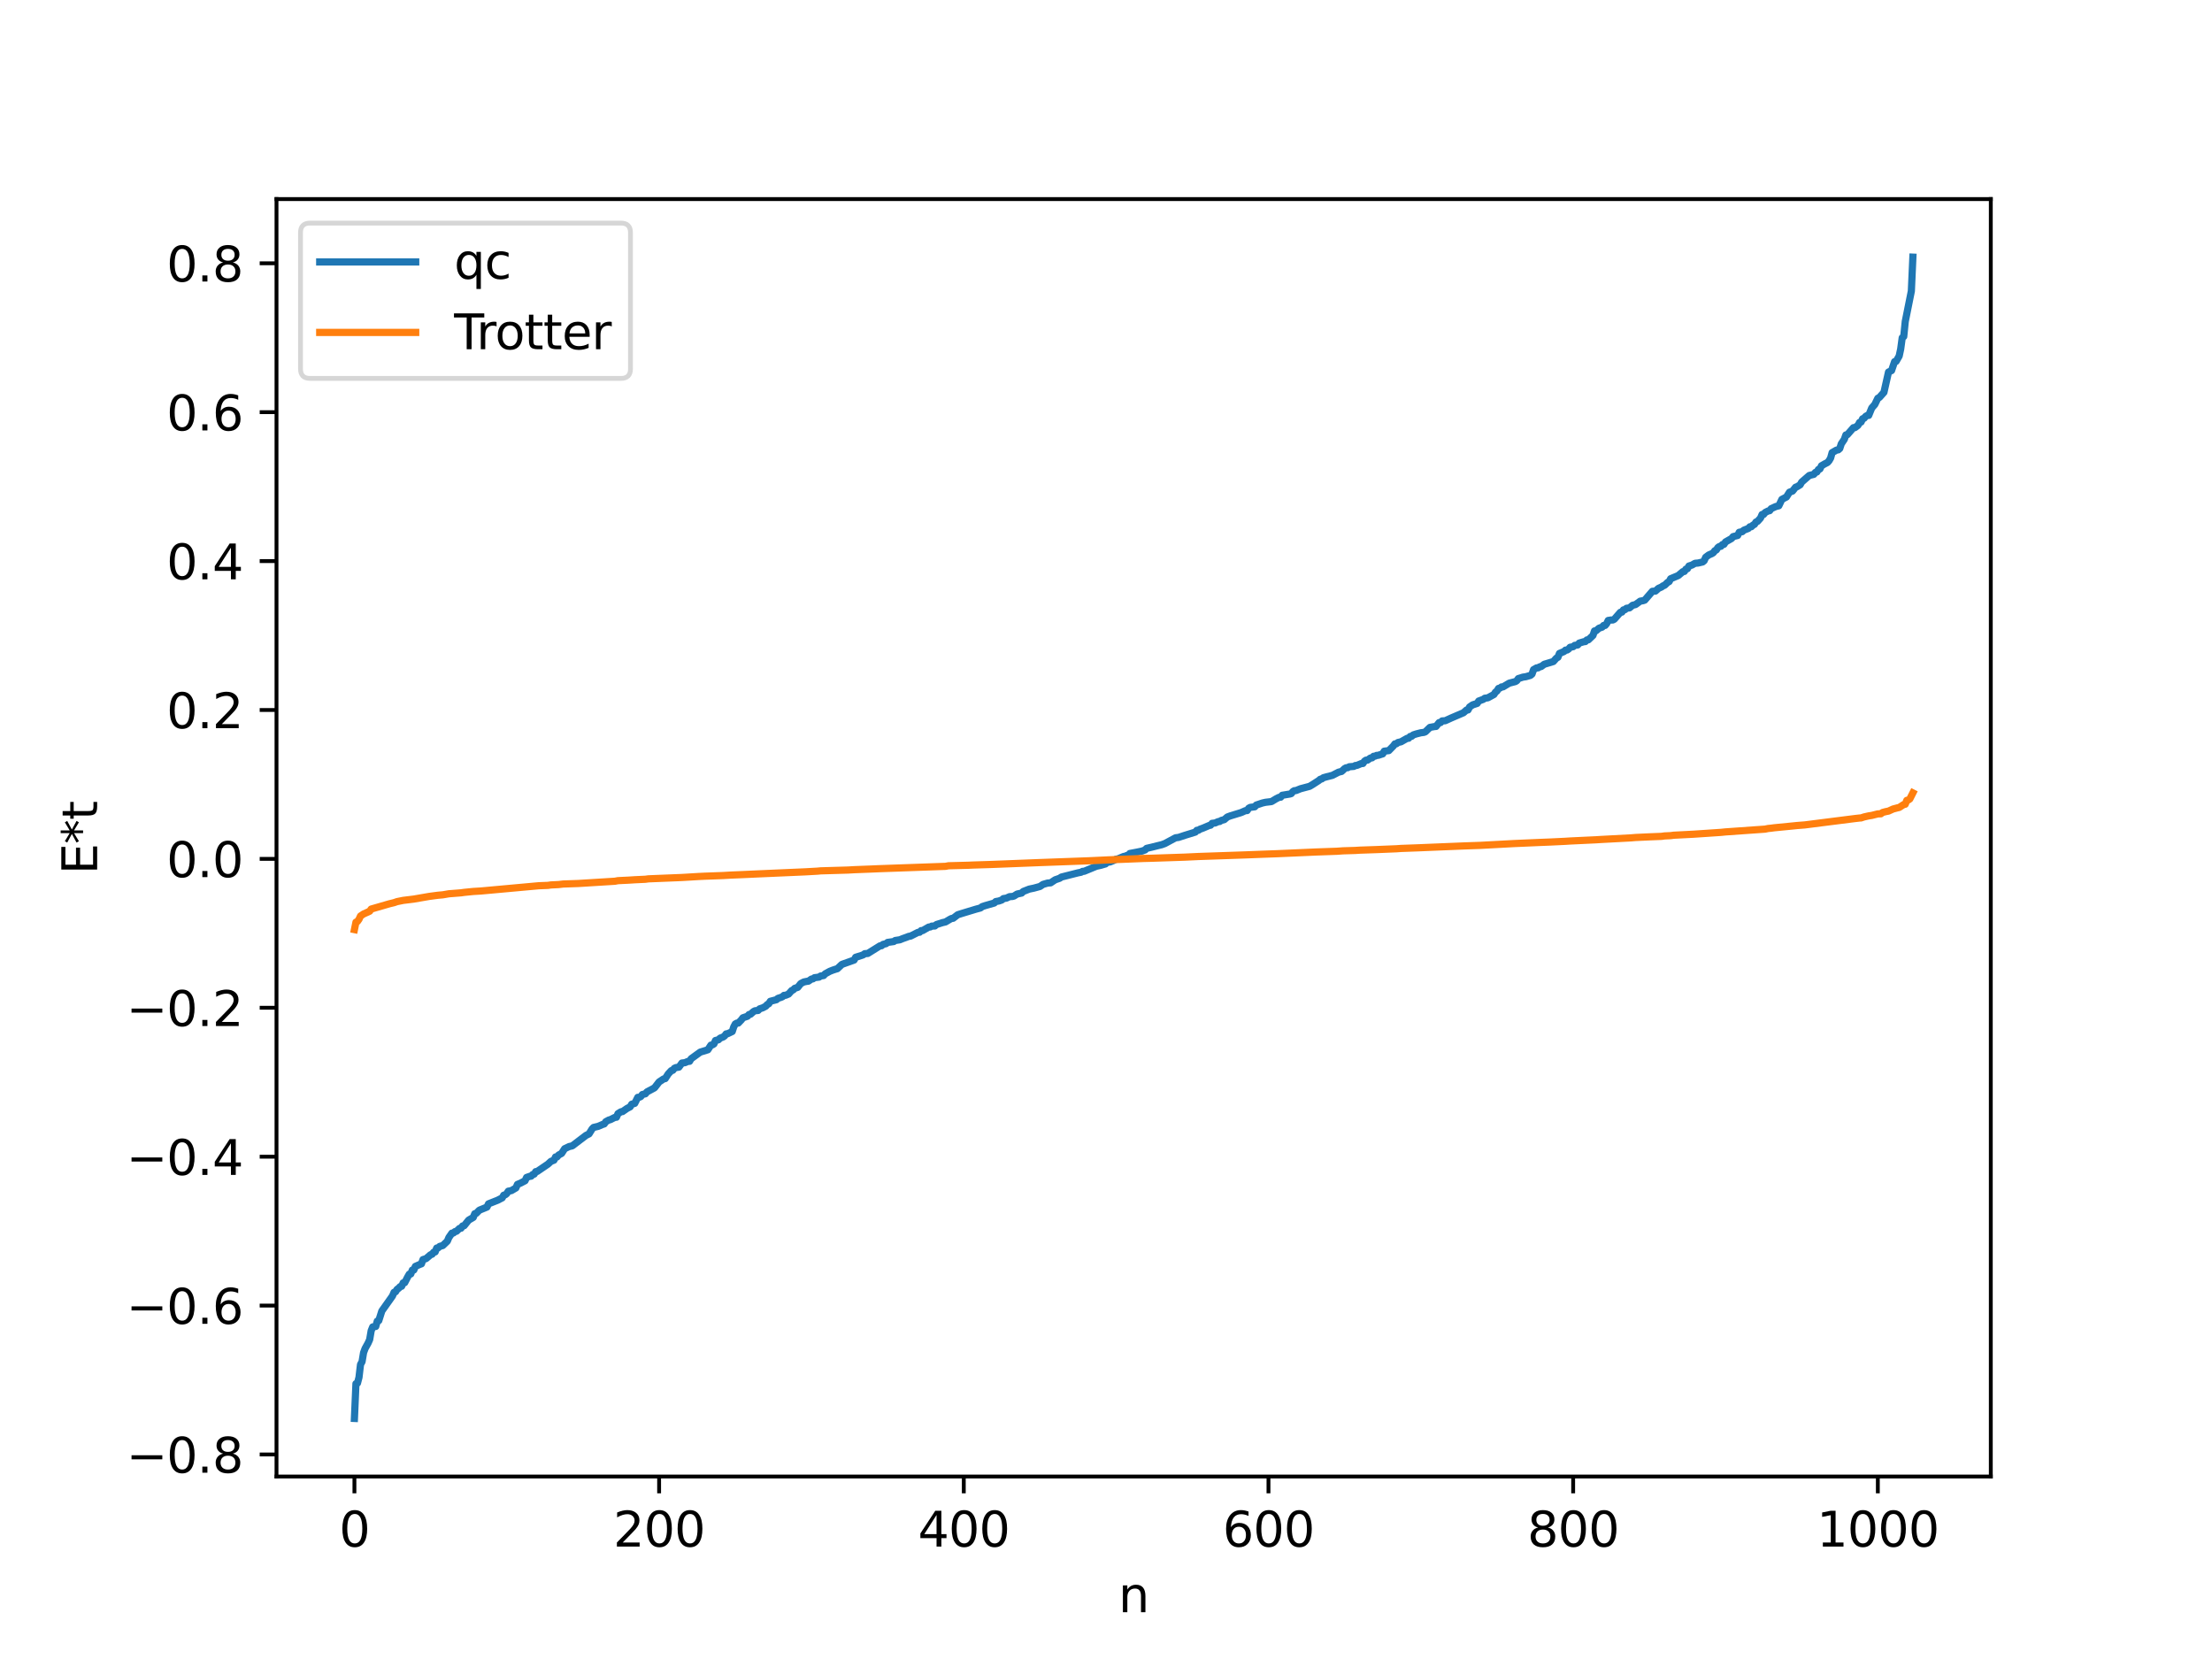 <?xml version="1.0" encoding="utf-8" standalone="no"?>
<!DOCTYPE svg PUBLIC "-//W3C//DTD SVG 1.1//EN"
  "http://www.w3.org/Graphics/SVG/1.1/DTD/svg11.dtd">
<svg xmlns:xlink="http://www.w3.org/1999/xlink" width="460.8pt" height="345.6pt" viewBox="0 0 460.8 345.6" xmlns="http://www.w3.org/2000/svg" version="1.1">
 <defs>
  <style type="text/css">*{stroke-linejoin: round; stroke-linecap: butt}</style>
 </defs>
 <g id="figure_1">
  <g id="patch_1">
   <path d="M 0 345.6 
L 460.8 345.6 
L 460.8 0 
L 0 0 
z
" style="fill: #ffffff"/>
  </g>
  <g id="axes_1">
   <g id="patch_2">
    <path d="M 57.6 307.584 
L 414.72 307.584 
L 414.72 41.472 
L 57.6 41.472 
z
" style="fill: #ffffff"/>
   </g>
   <g id="matplotlib.axis_1">
    <g id="xtick_1">
     <g id="line2d_1">
      <defs>
       <path id="m84fc303599" d="M 0 0 
L 0 3.5 
" style="stroke: #000000; stroke-width: 0.8"/>
      </defs>
      <g>
       <use xlink:href="#m84fc303599" x="73.833" y="307.584" style="stroke: #000000; stroke-width: 0.8"/>
      </g>
     </g>
     <g id="text_1">
      <!-- 0 -->
      <g transform="translate(70.651 322.182) scale(0.1 -0.1)">
       <defs>
        <path id="DejaVuSans-30" d="M 2034 4250 
Q 1547 4250 1301 3770 
Q 1056 3291 1056 2328 
Q 1056 1369 1301 889 
Q 1547 409 2034 409 
Q 2525 409 2770 889 
Q 3016 1369 3016 2328 
Q 3016 3291 2770 3770 
Q 2525 4250 2034 4250 
z
M 2034 4750 
Q 2819 4750 3233 4129 
Q 3647 3509 3647 2328 
Q 3647 1150 3233 529 
Q 2819 -91 2034 -91 
Q 1250 -91 836 529 
Q 422 1150 422 2328 
Q 422 3509 836 4129 
Q 1250 4750 2034 4750 
z
" transform="scale(0.016)"/>
       </defs>
       <use xlink:href="#DejaVuSans-30"/>
      </g>
     </g>
    </g>
    <g id="xtick_2">
     <g id="line2d_2">
      <g>
       <use xlink:href="#m84fc303599" x="137.304" y="307.584" style="stroke: #000000; stroke-width: 0.8"/>
      </g>
     </g>
     <g id="text_2">
      <!-- 200 -->
      <g transform="translate(127.76 322.182) scale(0.1 -0.1)">
       <defs>
        <path id="DejaVuSans-32" d="M 1228 531 
L 3431 531 
L 3431 0 
L 469 0 
L 469 531 
Q 828 903 1448 1529 
Q 2069 2156 2228 2338 
Q 2531 2678 2651 2914 
Q 2772 3150 2772 3378 
Q 2772 3750 2511 3984 
Q 2250 4219 1831 4219 
Q 1534 4219 1204 4116 
Q 875 4013 500 3803 
L 500 4441 
Q 881 4594 1212 4672 
Q 1544 4750 1819 4750 
Q 2544 4750 2975 4387 
Q 3406 4025 3406 3419 
Q 3406 3131 3298 2873 
Q 3191 2616 2906 2266 
Q 2828 2175 2409 1742 
Q 1991 1309 1228 531 
z
" transform="scale(0.016)"/>
       </defs>
       <use xlink:href="#DejaVuSans-32"/>
       <use xlink:href="#DejaVuSans-30" x="63.623"/>
       <use xlink:href="#DejaVuSans-30" x="127.246"/>
      </g>
     </g>
    </g>
    <g id="xtick_3">
     <g id="line2d_3">
      <g>
       <use xlink:href="#m84fc303599" x="200.775" y="307.584" style="stroke: #000000; stroke-width: 0.8"/>
      </g>
     </g>
     <g id="text_3">
      <!-- 400 -->
      <g transform="translate(191.231 322.182) scale(0.1 -0.1)">
       <defs>
        <path id="DejaVuSans-34" d="M 2419 4116 
L 825 1625 
L 2419 1625 
L 2419 4116 
z
M 2253 4666 
L 3047 4666 
L 3047 1625 
L 3713 1625 
L 3713 1100 
L 3047 1100 
L 3047 0 
L 2419 0 
L 2419 1100 
L 313 1100 
L 313 1709 
L 2253 4666 
z
" transform="scale(0.016)"/>
       </defs>
       <use xlink:href="#DejaVuSans-34"/>
       <use xlink:href="#DejaVuSans-30" x="63.623"/>
       <use xlink:href="#DejaVuSans-30" x="127.246"/>
      </g>
     </g>
    </g>
    <g id="xtick_4">
     <g id="line2d_4">
      <g>
       <use xlink:href="#m84fc303599" x="264.246" y="307.584" style="stroke: #000000; stroke-width: 0.8"/>
      </g>
     </g>
     <g id="text_4">
      <!-- 600 -->
      <g transform="translate(254.702 322.182) scale(0.1 -0.1)">
       <defs>
        <path id="DejaVuSans-36" d="M 2113 2584 
Q 1688 2584 1439 2293 
Q 1191 2003 1191 1497 
Q 1191 994 1439 701 
Q 1688 409 2113 409 
Q 2538 409 2786 701 
Q 3034 994 3034 1497 
Q 3034 2003 2786 2293 
Q 2538 2584 2113 2584 
z
M 3366 4563 
L 3366 3988 
Q 3128 4100 2886 4159 
Q 2644 4219 2406 4219 
Q 1781 4219 1451 3797 
Q 1122 3375 1075 2522 
Q 1259 2794 1537 2939 
Q 1816 3084 2150 3084 
Q 2853 3084 3261 2657 
Q 3669 2231 3669 1497 
Q 3669 778 3244 343 
Q 2819 -91 2113 -91 
Q 1303 -91 875 529 
Q 447 1150 447 2328 
Q 447 3434 972 4092 
Q 1497 4750 2381 4750 
Q 2619 4750 2861 4703 
Q 3103 4656 3366 4563 
z
" transform="scale(0.016)"/>
       </defs>
       <use xlink:href="#DejaVuSans-36"/>
       <use xlink:href="#DejaVuSans-30" x="63.623"/>
       <use xlink:href="#DejaVuSans-30" x="127.246"/>
      </g>
     </g>
    </g>
    <g id="xtick_5">
     <g id="line2d_5">
      <g>
       <use xlink:href="#m84fc303599" x="327.717" y="307.584" style="stroke: #000000; stroke-width: 0.8"/>
      </g>
     </g>
     <g id="text_5">
      <!-- 800 -->
      <g transform="translate(318.173 322.182) scale(0.1 -0.1)">
       <defs>
        <path id="DejaVuSans-38" d="M 2034 2216 
Q 1584 2216 1326 1975 
Q 1069 1734 1069 1313 
Q 1069 891 1326 650 
Q 1584 409 2034 409 
Q 2484 409 2743 651 
Q 3003 894 3003 1313 
Q 3003 1734 2745 1975 
Q 2488 2216 2034 2216 
z
M 1403 2484 
Q 997 2584 770 2862 
Q 544 3141 544 3541 
Q 544 4100 942 4425 
Q 1341 4750 2034 4750 
Q 2731 4750 3128 4425 
Q 3525 4100 3525 3541 
Q 3525 3141 3298 2862 
Q 3072 2584 2669 2484 
Q 3125 2378 3379 2068 
Q 3634 1759 3634 1313 
Q 3634 634 3220 271 
Q 2806 -91 2034 -91 
Q 1263 -91 848 271 
Q 434 634 434 1313 
Q 434 1759 690 2068 
Q 947 2378 1403 2484 
z
M 1172 3481 
Q 1172 3119 1398 2916 
Q 1625 2713 2034 2713 
Q 2441 2713 2670 2916 
Q 2900 3119 2900 3481 
Q 2900 3844 2670 4047 
Q 2441 4250 2034 4250 
Q 1625 4250 1398 4047 
Q 1172 3844 1172 3481 
z
" transform="scale(0.016)"/>
       </defs>
       <use xlink:href="#DejaVuSans-38"/>
       <use xlink:href="#DejaVuSans-30" x="63.623"/>
       <use xlink:href="#DejaVuSans-30" x="127.246"/>
      </g>
     </g>
    </g>
    <g id="xtick_6">
     <g id="line2d_6">
      <g>
       <use xlink:href="#m84fc303599" x="391.188" y="307.584" style="stroke: #000000; stroke-width: 0.8"/>
      </g>
     </g>
     <g id="text_6">
      <!-- 1000 -->
      <g transform="translate(378.463 322.182) scale(0.1 -0.1)">
       <defs>
        <path id="DejaVuSans-31" d="M 794 531 
L 1825 531 
L 1825 4091 
L 703 3866 
L 703 4441 
L 1819 4666 
L 2450 4666 
L 2450 531 
L 3481 531 
L 3481 0 
L 794 0 
L 794 531 
z
" transform="scale(0.016)"/>
       </defs>
       <use xlink:href="#DejaVuSans-31"/>
       <use xlink:href="#DejaVuSans-30" x="63.623"/>
       <use xlink:href="#DejaVuSans-30" x="127.246"/>
       <use xlink:href="#DejaVuSans-30" x="190.869"/>
      </g>
     </g>
    </g>
    <g id="text_7">
     <!-- n -->
     <g transform="translate(232.991 335.861) scale(0.1 -0.1)">
      <defs>
       <path id="DejaVuSans-6e" d="M 3513 2113 
L 3513 0 
L 2938 0 
L 2938 2094 
Q 2938 2591 2744 2837 
Q 2550 3084 2163 3084 
Q 1697 3084 1428 2787 
Q 1159 2491 1159 1978 
L 1159 0 
L 581 0 
L 581 3500 
L 1159 3500 
L 1159 2956 
Q 1366 3272 1645 3428 
Q 1925 3584 2291 3584 
Q 2894 3584 3203 3211 
Q 3513 2838 3513 2113 
z
" transform="scale(0.016)"/>
      </defs>
      <use xlink:href="#DejaVuSans-6e"/>
     </g>
    </g>
   </g>
   <g id="matplotlib.axis_2">
    <g id="ytick_1">
     <g id="line2d_7">
      <defs>
       <path id="m316032e7e4" d="M 0 0 
L -3.5 0 
" style="stroke: #000000; stroke-width: 0.8"/>
      </defs>
      <g>
       <use xlink:href="#m316032e7e4" x="57.6" y="302.993" style="stroke: #000000; stroke-width: 0.8"/>
      </g>
     </g>
     <g id="text_8">
      <!-- −0.8 -->
      <g transform="translate(26.317 306.792) scale(0.1 -0.1)">
       <defs>
        <path id="DejaVuSans-2212" d="M 678 2272 
L 4684 2272 
L 4684 1741 
L 678 1741 
L 678 2272 
z
" transform="scale(0.016)"/>
        <path id="DejaVuSans-2e" d="M 684 794 
L 1344 794 
L 1344 0 
L 684 0 
L 684 794 
z
" transform="scale(0.016)"/>
       </defs>
       <use xlink:href="#DejaVuSans-2212"/>
       <use xlink:href="#DejaVuSans-30" x="83.789"/>
       <use xlink:href="#DejaVuSans-2e" x="147.412"/>
       <use xlink:href="#DejaVuSans-38" x="179.199"/>
      </g>
     </g>
    </g>
    <g id="ytick_2">
     <g id="line2d_8">
      <g>
       <use xlink:href="#m316032e7e4" x="57.6" y="271.975" style="stroke: #000000; stroke-width: 0.8"/>
      </g>
     </g>
     <g id="text_9">
      <!-- −0.6 -->
      <g transform="translate(26.317 275.774) scale(0.1 -0.1)">
       <use xlink:href="#DejaVuSans-2212"/>
       <use xlink:href="#DejaVuSans-30" x="83.789"/>
       <use xlink:href="#DejaVuSans-2e" x="147.412"/>
       <use xlink:href="#DejaVuSans-36" x="179.199"/>
      </g>
     </g>
    </g>
    <g id="ytick_3">
     <g id="line2d_9">
      <g>
       <use xlink:href="#m316032e7e4" x="57.6" y="240.957" style="stroke: #000000; stroke-width: 0.8"/>
      </g>
     </g>
     <g id="text_10">
      <!-- −0.4 -->
      <g transform="translate(26.317 244.756) scale(0.1 -0.1)">
       <use xlink:href="#DejaVuSans-2212"/>
       <use xlink:href="#DejaVuSans-30" x="83.789"/>
       <use xlink:href="#DejaVuSans-2e" x="147.412"/>
       <use xlink:href="#DejaVuSans-34" x="179.199"/>
      </g>
     </g>
    </g>
    <g id="ytick_4">
     <g id="line2d_10">
      <g>
       <use xlink:href="#m316032e7e4" x="57.6" y="209.938" style="stroke: #000000; stroke-width: 0.8"/>
      </g>
     </g>
     <g id="text_11">
      <!-- −0.2 -->
      <g transform="translate(26.317 213.738) scale(0.1 -0.1)">
       <use xlink:href="#DejaVuSans-2212"/>
       <use xlink:href="#DejaVuSans-30" x="83.789"/>
       <use xlink:href="#DejaVuSans-2e" x="147.412"/>
       <use xlink:href="#DejaVuSans-32" x="179.199"/>
      </g>
     </g>
    </g>
    <g id="ytick_5">
     <g id="line2d_11">
      <g>
       <use xlink:href="#m316032e7e4" x="57.6" y="178.92" style="stroke: #000000; stroke-width: 0.8"/>
      </g>
     </g>
     <g id="text_12">
      <!-- 0.0 -->
      <g transform="translate(34.697 182.719) scale(0.1 -0.1)">
       <use xlink:href="#DejaVuSans-30"/>
       <use xlink:href="#DejaVuSans-2e" x="63.623"/>
       <use xlink:href="#DejaVuSans-30" x="95.41"/>
      </g>
     </g>
    </g>
    <g id="ytick_6">
     <g id="line2d_12">
      <g>
       <use xlink:href="#m316032e7e4" x="57.6" y="147.902" style="stroke: #000000; stroke-width: 0.8"/>
      </g>
     </g>
     <g id="text_13">
      <!-- 0.2 -->
      <g transform="translate(34.697 151.701) scale(0.1 -0.1)">
       <use xlink:href="#DejaVuSans-30"/>
       <use xlink:href="#DejaVuSans-2e" x="63.623"/>
       <use xlink:href="#DejaVuSans-32" x="95.41"/>
      </g>
     </g>
    </g>
    <g id="ytick_7">
     <g id="line2d_13">
      <g>
       <use xlink:href="#m316032e7e4" x="57.6" y="116.884" style="stroke: #000000; stroke-width: 0.8"/>
      </g>
     </g>
     <g id="text_14">
      <!-- 0.4 -->
      <g transform="translate(34.697 120.683) scale(0.1 -0.1)">
       <use xlink:href="#DejaVuSans-30"/>
       <use xlink:href="#DejaVuSans-2e" x="63.623"/>
       <use xlink:href="#DejaVuSans-34" x="95.41"/>
      </g>
     </g>
    </g>
    <g id="ytick_8">
     <g id="line2d_14">
      <g>
       <use xlink:href="#m316032e7e4" x="57.6" y="85.865" style="stroke: #000000; stroke-width: 0.8"/>
      </g>
     </g>
     <g id="text_15">
      <!-- 0.6 -->
      <g transform="translate(34.697 89.664) scale(0.1 -0.1)">
       <use xlink:href="#DejaVuSans-30"/>
       <use xlink:href="#DejaVuSans-2e" x="63.623"/>
       <use xlink:href="#DejaVuSans-36" x="95.41"/>
      </g>
     </g>
    </g>
    <g id="ytick_9">
     <g id="line2d_15">
      <g>
       <use xlink:href="#m316032e7e4" x="57.6" y="54.847" style="stroke: #000000; stroke-width: 0.8"/>
      </g>
     </g>
     <g id="text_16">
      <!-- 0.8 -->
      <g transform="translate(34.697 58.646) scale(0.1 -0.1)">
       <use xlink:href="#DejaVuSans-30"/>
       <use xlink:href="#DejaVuSans-2e" x="63.623"/>
       <use xlink:href="#DejaVuSans-38" x="95.41"/>
      </g>
     </g>
    </g>
    <g id="text_17">
     <!-- E*t -->
     <g transform="translate(20.238 182.148) rotate(-90) scale(0.1 -0.1)">
      <defs>
       <path id="DejaVuSans-45" d="M 628 4666 
L 3578 4666 
L 3578 4134 
L 1259 4134 
L 1259 2753 
L 3481 2753 
L 3481 2222 
L 1259 2222 
L 1259 531 
L 3634 531 
L 3634 0 
L 628 0 
L 628 4666 
z
" transform="scale(0.016)"/>
       <path id="DejaVuSans-2a" d="M 3009 3897 
L 1888 3291 
L 3009 2681 
L 2828 2375 
L 1778 3009 
L 1778 1831 
L 1422 1831 
L 1422 3009 
L 372 2375 
L 191 2681 
L 1313 3291 
L 191 3897 
L 372 4206 
L 1422 3572 
L 1422 4750 
L 1778 4750 
L 1778 3572 
L 2828 4206 
L 3009 3897 
z
" transform="scale(0.016)"/>
       <path id="DejaVuSans-74" d="M 1172 4494 
L 1172 3500 
L 2356 3500 
L 2356 3053 
L 1172 3053 
L 1172 1153 
Q 1172 725 1289 603 
Q 1406 481 1766 481 
L 2356 481 
L 2356 0 
L 1766 0 
Q 1100 0 847 248 
Q 594 497 594 1153 
L 594 3053 
L 172 3053 
L 172 3500 
L 594 3500 
L 594 4494 
L 1172 4494 
z
" transform="scale(0.016)"/>
      </defs>
      <use xlink:href="#DejaVuSans-45"/>
      <use xlink:href="#DejaVuSans-2a" x="63.184"/>
      <use xlink:href="#DejaVuSans-74" x="113.184"/>
     </g>
    </g>
   </g>
   <g id="line2d_16">
    <path d="M 73.833 295.488 
L 74.15 288.245 
L 74.467 288.145 
L 74.785 286.927 
L 75.102 284.246 
L 75.42 283.671 
L 75.737 281.782 
L 76.054 280.924 
L 76.689 279.776 
L 77.006 279.059 
L 77.324 277.214 
L 77.641 276.421 
L 78.276 276.328 
L 78.593 275.211 
L 78.91 275.11 
L 79.545 273.102 
L 81.767 269.965 
L 82.084 269.211 
L 82.401 269.1 
L 82.719 268.59 
L 83.036 268.382 
L 83.353 268.032 
L 83.671 267.953 
L 83.988 267.238 
L 84.305 267.21 
L 84.94 265.989 
L 85.258 265.431 
L 85.575 265.394 
L 85.892 264.574 
L 86.21 264.565 
L 86.527 263.812 
L 87.479 263.394 
L 87.796 263.279 
L 88.114 262.391 
L 88.748 262.199 
L 89.383 261.662 
L 89.7 261.378 
L 90.018 261.279 
L 90.335 260.863 
L 90.653 260.8 
L 90.97 259.995 
L 91.287 259.939 
L 91.605 259.646 
L 92.239 259.467 
L 93.191 258.557 
L 93.509 257.794 
L 94.143 256.884 
L 94.461 256.85 
L 94.778 256.563 
L 95.096 256.495 
L 95.73 255.897 
L 96.048 255.862 
L 96.365 255.393 
L 96.682 255.342 
L 97.634 254.169 
L 98.586 253.61 
L 98.904 252.834 
L 99.221 252.752 
L 99.856 252.106 
L 101.443 251.457 
L 101.76 250.784 
L 103.664 250.031 
L 104.616 249.54 
L 104.934 248.981 
L 105.251 248.9 
L 105.568 248.64 
L 105.886 248.145 
L 106.52 248.032 
L 107.472 247.47 
L 107.79 246.735 
L 108.424 246.471 
L 109.377 245.973 
L 109.694 245.284 
L 110.329 245.059 
L 110.646 245.018 
L 110.963 244.677 
L 111.281 244.596 
L 111.598 244.072 
L 111.915 244.03 
L 114.137 242.519 
L 114.772 241.932 
L 115.406 241.686 
L 115.724 241.016 
L 116.041 241.009 
L 116.358 240.622 
L 116.993 240.276 
L 117.628 239.297 
L 118.58 238.844 
L 119.215 238.702 
L 122.071 236.529 
L 122.705 236.211 
L 123.34 235.189 
L 123.658 234.864 
L 124.61 234.64 
L 125.562 234.231 
L 125.879 234.134 
L 126.196 233.671 
L 126.831 233.324 
L 127.148 233.245 
L 127.783 232.925 
L 128.1 232.764 
L 128.418 232.743 
L 128.735 231.994 
L 129.37 231.597 
L 129.687 231.56 
L 130.639 230.897 
L 131.274 230.573 
L 131.591 230.032 
L 132.226 229.855 
L 132.861 228.596 
L 133.178 228.585 
L 133.496 228.426 
L 133.813 228.005 
L 134.448 227.86 
L 134.765 227.467 
L 136.352 226.616 
L 137.304 225.385 
L 138.256 224.754 
L 138.573 224.698 
L 139.208 223.72 
L 139.843 223.033 
L 140.16 222.961 
L 140.477 222.552 
L 140.795 222.401 
L 141.429 222.304 
L 142.064 221.446 
L 142.699 221.372 
L 143.334 221.095 
L 143.651 221.092 
L 143.968 220.556 
L 145.872 219.177 
L 147.459 218.689 
L 148.094 217.72 
L 148.411 217.672 
L 148.729 217.464 
L 149.046 216.755 
L 149.681 216.6 
L 149.998 216.271 
L 150.633 216.028 
L 150.95 215.805 
L 151.267 215.381 
L 151.585 215.336 
L 152.537 214.883 
L 152.854 213.912 
L 153.172 213.315 
L 153.489 213.135 
L 153.806 213.118 
L 154.441 212.453 
L 154.758 212.024 
L 155.71 211.705 
L 156.028 211.347 
L 156.345 211.282 
L 156.98 210.722 
L 157.297 210.555 
L 157.932 210.498 
L 158.249 210.159 
L 158.884 209.951 
L 159.519 209.618 
L 159.836 209.263 
L 160.153 209.099 
L 160.471 208.587 
L 161.74 208.259 
L 162.058 207.975 
L 162.692 207.771 
L 163.01 207.629 
L 163.327 207.347 
L 163.644 207.344 
L 164.279 207.076 
L 164.914 206.356 
L 165.231 206.223 
L 165.548 205.889 
L 166.183 205.685 
L 166.818 204.89 
L 167.453 204.563 
L 168.087 204.433 
L 168.405 204.394 
L 169.039 203.957 
L 169.357 203.91 
L 169.674 203.673 
L 170.626 203.549 
L 170.943 203.323 
L 171.578 203.224 
L 171.896 202.87 
L 172.848 202.346 
L 173.482 202.097 
L 174.117 201.886 
L 174.434 201.799 
L 175.386 200.9 
L 177.925 199.998 
L 178.243 199.42 
L 179.512 199.02 
L 179.829 198.905 
L 180.147 198.668 
L 180.781 198.62 
L 183.32 197.038 
L 183.638 197.015 
L 183.955 196.735 
L 184.59 196.58 
L 184.907 196.322 
L 186.177 196.142 
L 186.494 195.923 
L 187.446 195.777 
L 188.081 195.518 
L 188.715 195.296 
L 189.35 195.051 
L 189.667 195.018 
L 191.254 194.215 
L 191.572 194.204 
L 191.889 193.862 
L 192.206 193.855 
L 193.476 193.125 
L 193.793 193.103 
L 194.11 192.924 
L 194.745 192.898 
L 195.062 192.608 
L 196.332 192.201 
L 196.967 192.057 
L 197.919 191.491 
L 198.236 191.33 
L 198.553 191.296 
L 199.188 190.811 
L 199.505 190.562 
L 200.458 190.261 
L 203.314 189.396 
L 204.266 189.142 
L 204.583 188.873 
L 205.218 188.663 
L 207.122 188.116 
L 207.439 187.811 
L 208.074 187.697 
L 208.709 187.478 
L 209.026 187.192 
L 209.661 187.096 
L 210.296 186.794 
L 210.93 186.748 
L 211.248 186.655 
L 211.882 186.248 
L 212.834 186.038 
L 213.152 185.713 
L 214.421 185.215 
L 215.373 185.017 
L 216.643 184.669 
L 217.277 184.237 
L 218.229 183.961 
L 218.864 183.911 
L 219.816 183.278 
L 220.768 182.949 
L 221.086 182.711 
L 224.577 181.827 
L 225.211 181.704 
L 225.529 181.516 
L 225.846 181.508 
L 228.385 180.46 
L 229.337 180.253 
L 229.972 180.062 
L 230.289 179.973 
L 230.606 179.652 
L 231.241 179.56 
L 231.876 179.302 
L 232.51 178.982 
L 232.828 178.941 
L 234.097 178.409 
L 234.415 178.372 
L 234.732 178.208 
L 235.049 178.169 
L 235.367 177.794 
L 236.953 177.494 
L 237.905 177.293 
L 238.54 177.059 
L 238.858 176.728 
L 239.81 176.511 
L 241.079 176.193 
L 242.031 175.961 
L 242.666 175.726 
L 244.887 174.53 
L 245.522 174.446 
L 246.791 174.024 
L 247.743 173.732 
L 249.013 173.338 
L 249.33 172.968 
L 249.648 172.961 
L 249.965 172.743 
L 250.6 172.514 
L 251.869 171.973 
L 252.186 171.904 
L 252.504 171.514 
L 253.139 171.439 
L 253.773 171.158 
L 254.091 171.129 
L 254.408 170.915 
L 255.043 170.743 
L 255.677 170.194 
L 256.312 169.959 
L 258.534 169.277 
L 259.486 168.857 
L 259.803 168.855 
L 260.12 168.381 
L 260.438 168.192 
L 261.39 168.071 
L 261.707 167.708 
L 262.977 167.282 
L 263.611 167.136 
L 264.881 166.983 
L 265.833 166.406 
L 266.467 166.086 
L 266.785 166.072 
L 267.102 165.671 
L 268.689 165.411 
L 269.006 165.313 
L 269.324 164.893 
L 269.641 164.708 
L 269.958 164.697 
L 270.91 164.311 
L 272.815 163.805 
L 273.449 163.427 
L 274.719 162.607 
L 275.036 162.331 
L 275.353 162.262 
L 275.671 162.016 
L 276.305 161.84 
L 277.575 161.515 
L 278.844 160.858 
L 279.479 160.703 
L 280.114 160.108 
L 280.431 159.939 
L 280.748 159.928 
L 281.066 159.733 
L 282.018 159.658 
L 282.335 159.472 
L 282.653 159.452 
L 283.605 159.055 
L 283.922 159.048 
L 284.239 158.574 
L 284.557 158.354 
L 284.874 158.349 
L 285.509 157.9 
L 285.826 157.875 
L 286.143 157.545 
L 286.461 157.528 
L 286.778 157.358 
L 287.096 157.35 
L 287.73 157.14 
L 288.048 157.043 
L 288.365 156.482 
L 289.317 156.366 
L 290.269 155.39 
L 290.586 154.962 
L 290.904 154.934 
L 291.221 154.675 
L 291.856 154.529 
L 293.125 153.807 
L 293.443 153.79 
L 293.76 153.421 
L 294.077 153.384 
L 294.395 153.1 
L 295.029 152.893 
L 295.981 152.651 
L 296.616 152.569 
L 296.934 152.449 
L 297.886 151.528 
L 298.838 151.353 
L 299.155 151.331 
L 299.79 150.532 
L 300.107 150.521 
L 300.424 150.18 
L 301.059 150.146 
L 302.329 149.565 
L 304.867 148.478 
L 305.502 147.912 
L 305.82 147.895 
L 306.137 147.276 
L 306.772 146.841 
L 307.724 146.532 
L 308.041 146.037 
L 308.993 145.686 
L 309.31 145.454 
L 309.945 145.368 
L 311.215 144.676 
L 311.532 144.177 
L 311.849 143.958 
L 312.167 143.411 
L 312.484 143.339 
L 312.801 143.097 
L 313.119 143.082 
L 314.388 142.323 
L 315.023 142.154 
L 315.658 141.993 
L 315.975 141.813 
L 316.292 141.361 
L 317.244 141.062 
L 317.879 140.966 
L 318.831 140.692 
L 319.148 140.414 
L 319.466 139.495 
L 320.1 139.136 
L 320.418 139.128 
L 320.735 138.911 
L 321.053 138.854 
L 321.687 138.384 
L 323.591 137.808 
L 324.226 137.097 
L 324.543 136.929 
L 324.861 136.12 
L 325.813 135.725 
L 326.13 135.426 
L 326.448 135.414 
L 326.765 135.207 
L 327.082 134.836 
L 327.717 134.719 
L 328.034 134.445 
L 328.669 134.354 
L 328.986 133.964 
L 329.939 133.68 
L 330.256 133.649 
L 330.573 133.311 
L 330.891 133.282 
L 331.843 132.374 
L 332.16 131.434 
L 332.477 131.405 
L 333.112 130.862 
L 333.747 130.649 
L 334.064 130.293 
L 334.381 130.289 
L 334.699 129.906 
L 335.016 129.252 
L 335.651 129.154 
L 335.968 129.154 
L 336.286 129.001 
L 337.555 127.552 
L 337.872 127.518 
L 338.19 127.05 
L 338.507 127.007 
L 338.824 126.721 
L 339.459 126.628 
L 340.094 126.094 
L 340.729 125.937 
L 341.681 125.237 
L 342.315 125.124 
L 342.633 125.014 
L 344.22 123.179 
L 344.854 123.136 
L 345.489 122.565 
L 346.124 122.285 
L 346.441 122.039 
L 346.758 121.933 
L 347.393 121.323 
L 347.71 121.159 
L 348.028 120.559 
L 349.615 119.895 
L 350.567 119.087 
L 350.884 119.042 
L 351.201 118.561 
L 351.519 118.474 
L 351.836 117.911 
L 352.471 117.71 
L 353.105 117.344 
L 353.74 117.29 
L 354.692 117.066 
L 355.01 116.802 
L 355.327 116.086 
L 355.962 115.612 
L 356.596 115.339 
L 356.914 115.142 
L 357.231 114.719 
L 357.548 114.561 
L 357.866 114.066 
L 358.183 113.845 
L 358.5 113.803 
L 358.818 113.438 
L 359.135 113.396 
L 359.453 112.899 
L 360.722 112.178 
L 361.039 111.786 
L 361.991 111.548 
L 362.309 110.884 
L 362.943 110.757 
L 363.261 110.454 
L 364.213 110.082 
L 364.53 109.738 
L 364.848 109.72 
L 365.165 109.397 
L 365.482 109.239 
L 365.8 108.747 
L 366.117 108.619 
L 366.752 107.918 
L 367.069 107.178 
L 367.386 107.171 
L 367.704 106.764 
L 368.339 106.441 
L 368.656 106.382 
L 368.973 105.956 
L 369.925 105.526 
L 370.56 105.363 
L 371.195 104.034 
L 372.147 103.535 
L 372.781 102.532 
L 373.416 102.301 
L 374.051 101.498 
L 374.368 101.386 
L 375.003 100.991 
L 375.32 100.43 
L 376.907 99.049 
L 377.859 98.813 
L 378.177 98.412 
L 378.494 98.323 
L 378.811 97.798 
L 379.129 97.691 
L 379.446 97.03 
L 380.081 96.661 
L 380.715 96.336 
L 381.033 95.967 
L 381.35 95.415 
L 381.667 94.283 
L 382.62 93.742 
L 382.937 93.712 
L 383.254 93.438 
L 383.572 92.459 
L 384.206 91.517 
L 384.524 90.605 
L 384.841 90.545 
L 386.11 89.088 
L 386.428 89.078 
L 387.062 88.6 
L 387.38 87.997 
L 387.697 87.92 
L 388.015 87.237 
L 388.332 87.13 
L 388.649 86.738 
L 388.967 86.555 
L 389.284 86.538 
L 389.919 84.989 
L 390.553 84.265 
L 391.188 82.959 
L 391.505 82.802 
L 392.458 81.732 
L 393.41 77.504 
L 394.044 77.199 
L 394.679 75.335 
L 394.996 75.282 
L 395.631 74.17 
L 395.948 72.709 
L 396.266 70.363 
L 396.583 70.111 
L 396.9 66.973 
L 398.17 60.633 
L 398.487 53.568 
L 398.487 53.568 
" clip-path="url(#p5bbca5ef18)" style="fill: none; stroke: #1f77b4; stroke-width: 1.5; stroke-linecap: square"/>
   </g>
   <g id="line2d_17">
    <path d="M 73.833 193.654 
L 74.15 192.103 
L 74.467 191.951 
L 74.785 191.51 
L 75.102 190.824 
L 75.737 190.4 
L 77.006 189.823 
L 77.324 189.374 
L 81.132 188.272 
L 82.084 188.042 
L 82.719 187.823 
L 83.988 187.566 
L 84.94 187.45 
L 86.21 187.293 
L 87.479 187.073 
L 89.383 186.744 
L 90.653 186.572 
L 91.287 186.492 
L 92.239 186.408 
L 93.509 186.19 
L 96.048 185.991 
L 96.682 185.899 
L 98.586 185.708 
L 100.173 185.613 
L 112.233 184.516 
L 114.137 184.44 
L 114.772 184.348 
L 116.358 184.27 
L 117.31 184.157 
L 120.484 184.047 
L 128.1 183.577 
L 128.735 183.456 
L 130.957 183.35 
L 132.226 183.269 
L 134.448 183.165 
L 135.082 183.078 
L 142.064 182.797 
L 143.334 182.722 
L 145.555 182.589 
L 146.824 182.529 
L 150.633 182.39 
L 152.22 182.297 
L 154.758 182.192 
L 157.615 182.062 
L 167.77 181.619 
L 170.309 181.477 
L 170.943 181.414 
L 176.656 181.246 
L 177.925 181.172 
L 181.416 181.038 
L 183.003 180.97 
L 196.967 180.475 
L 197.601 180.354 
L 201.727 180.248 
L 202.679 180.203 
L 206.487 180.084 
L 216.643 179.688 
L 226.798 179.318 
L 230.924 179.125 
L 238.223 178.833 
L 239.81 178.792 
L 246.791 178.559 
L 249.648 178.425 
L 259.486 178.088 
L 262.977 177.953 
L 266.15 177.839 
L 274.084 177.489 
L 278.527 177.332 
L 279.796 177.241 
L 282.335 177.164 
L 283.287 177.102 
L 286.778 176.982 
L 290.904 176.813 
L 291.856 176.745 
L 295.347 176.618 
L 298.203 176.5 
L 305.185 176.215 
L 308.358 176.106 
L 315.34 175.731 
L 316.292 175.69 
L 320.735 175.497 
L 322.957 175.409 
L 326.13 175.257 
L 327.082 175.195 
L 332.477 174.941 
L 333.429 174.881 
L 339.777 174.543 
L 340.729 174.463 
L 343.902 174.318 
L 346.124 174.23 
L 346.758 174.139 
L 348.028 174.078 
L 348.662 173.992 
L 352.788 173.78 
L 358.5 173.398 
L 359.453 173.301 
L 367.704 172.721 
L 368.339 172.589 
L 368.973 172.527 
L 369.608 172.441 
L 373.416 172.068 
L 374.368 171.97 
L 375.955 171.847 
L 386.428 170.517 
L 387.38 170.408 
L 387.697 170.391 
L 388.332 170.18 
L 389.284 169.964 
L 389.919 169.869 
L 391.188 169.548 
L 391.823 169.529 
L 392.14 169.263 
L 392.775 169.093 
L 393.41 168.966 
L 394.362 168.532 
L 395.314 168.279 
L 395.631 168.215 
L 396.583 167.597 
L 396.9 167.542 
L 397.218 166.728 
L 397.535 166.664 
L 397.853 166.429 
L 398.487 165.177 
L 398.487 165.177 
" clip-path="url(#p5bbca5ef18)" style="fill: none; stroke: #ff7f0e; stroke-width: 1.5; stroke-linecap: square"/>
   </g>
   <g id="patch_3">
    <path d="M 57.6 307.584 
L 57.6 41.472 
" style="fill: none; stroke: #000000; stroke-width: 0.8; stroke-linejoin: miter; stroke-linecap: square"/>
   </g>
   <g id="patch_4">
    <path d="M 414.72 307.584 
L 414.72 41.472 
" style="fill: none; stroke: #000000; stroke-width: 0.8; stroke-linejoin: miter; stroke-linecap: square"/>
   </g>
   <g id="patch_5">
    <path d="M 57.6 307.584 
L 414.72 307.584 
" style="fill: none; stroke: #000000; stroke-width: 0.8; stroke-linejoin: miter; stroke-linecap: square"/>
   </g>
   <g id="patch_6">
    <path d="M 57.6 41.472 
L 414.72 41.472 
" style="fill: none; stroke: #000000; stroke-width: 0.8; stroke-linejoin: miter; stroke-linecap: square"/>
   </g>
   <g id="legend_1">
    <g id="patch_7">
     <path d="M 64.6 78.828 
L 129.342 78.828 
Q 131.342 78.828 131.342 76.828 
L 131.342 48.472 
Q 131.342 46.472 129.342 46.472 
L 64.6 46.472 
Q 62.6 46.472 62.6 48.472 
L 62.6 76.828 
Q 62.6 78.828 64.6 78.828 
z
" style="fill: #ffffff; opacity: 0.8; stroke: #cccccc; stroke-linejoin: miter"/>
    </g>
    <g id="line2d_18">
     <path d="M 66.6 54.57 
L 76.6 54.57 
L 86.6 54.57 
" style="fill: none; stroke: #1f77b4; stroke-width: 1.5; stroke-linecap: square"/>
    </g>
    <g id="text_18">
     <!-- qc -->
     <g transform="translate(94.6 58.07) scale(0.1 -0.1)">
      <defs>
       <path id="DejaVuSans-71" d="M 947 1747 
Q 947 1113 1208 752 
Q 1469 391 1925 391 
Q 2381 391 2643 752 
Q 2906 1113 2906 1747 
Q 2906 2381 2643 2742 
Q 2381 3103 1925 3103 
Q 1469 3103 1208 2742 
Q 947 2381 947 1747 
z
M 2906 525 
Q 2725 213 2448 61 
Q 2172 -91 1784 -91 
Q 1150 -91 751 415 
Q 353 922 353 1747 
Q 353 2572 751 3078 
Q 1150 3584 1784 3584 
Q 2172 3584 2448 3432 
Q 2725 3281 2906 2969 
L 2906 3500 
L 3481 3500 
L 3481 -1331 
L 2906 -1331 
L 2906 525 
z
" transform="scale(0.016)"/>
       <path id="DejaVuSans-63" d="M 3122 3366 
L 3122 2828 
Q 2878 2963 2633 3030 
Q 2388 3097 2138 3097 
Q 1578 3097 1268 2742 
Q 959 2388 959 1747 
Q 959 1106 1268 751 
Q 1578 397 2138 397 
Q 2388 397 2633 464 
Q 2878 531 3122 666 
L 3122 134 
Q 2881 22 2623 -34 
Q 2366 -91 2075 -91 
Q 1284 -91 818 406 
Q 353 903 353 1747 
Q 353 2603 823 3093 
Q 1294 3584 2113 3584 
Q 2378 3584 2631 3529 
Q 2884 3475 3122 3366 
z
" transform="scale(0.016)"/>
      </defs>
      <use xlink:href="#DejaVuSans-71"/>
      <use xlink:href="#DejaVuSans-63" x="63.477"/>
     </g>
    </g>
    <g id="line2d_19">
     <path d="M 66.6 69.249 
L 76.6 69.249 
L 86.6 69.249 
" style="fill: none; stroke: #ff7f0e; stroke-width: 1.5; stroke-linecap: square"/>
    </g>
    <g id="text_19">
     <!-- Trotter -->
     <g transform="translate(94.6 72.749) scale(0.1 -0.1)">
      <defs>
       <path id="DejaVuSans-54" d="M -19 4666 
L 3928 4666 
L 3928 4134 
L 2272 4134 
L 2272 0 
L 1638 0 
L 1638 4134 
L -19 4134 
L -19 4666 
z
" transform="scale(0.016)"/>
       <path id="DejaVuSans-72" d="M 2631 2963 
Q 2534 3019 2420 3045 
Q 2306 3072 2169 3072 
Q 1681 3072 1420 2755 
Q 1159 2438 1159 1844 
L 1159 0 
L 581 0 
L 581 3500 
L 1159 3500 
L 1159 2956 
Q 1341 3275 1631 3429 
Q 1922 3584 2338 3584 
Q 2397 3584 2469 3576 
Q 2541 3569 2628 3553 
L 2631 2963 
z
" transform="scale(0.016)"/>
       <path id="DejaVuSans-6f" d="M 1959 3097 
Q 1497 3097 1228 2736 
Q 959 2375 959 1747 
Q 959 1119 1226 758 
Q 1494 397 1959 397 
Q 2419 397 2687 759 
Q 2956 1122 2956 1747 
Q 2956 2369 2687 2733 
Q 2419 3097 1959 3097 
z
M 1959 3584 
Q 2709 3584 3137 3096 
Q 3566 2609 3566 1747 
Q 3566 888 3137 398 
Q 2709 -91 1959 -91 
Q 1206 -91 779 398 
Q 353 888 353 1747 
Q 353 2609 779 3096 
Q 1206 3584 1959 3584 
z
" transform="scale(0.016)"/>
       <path id="DejaVuSans-65" d="M 3597 1894 
L 3597 1613 
L 953 1613 
Q 991 1019 1311 708 
Q 1631 397 2203 397 
Q 2534 397 2845 478 
Q 3156 559 3463 722 
L 3463 178 
Q 3153 47 2828 -22 
Q 2503 -91 2169 -91 
Q 1331 -91 842 396 
Q 353 884 353 1716 
Q 353 2575 817 3079 
Q 1281 3584 2069 3584 
Q 2775 3584 3186 3129 
Q 3597 2675 3597 1894 
z
M 3022 2063 
Q 3016 2534 2758 2815 
Q 2500 3097 2075 3097 
Q 1594 3097 1305 2825 
Q 1016 2553 972 2059 
L 3022 2063 
z
" transform="scale(0.016)"/>
      </defs>
      <use xlink:href="#DejaVuSans-54"/>
      <use xlink:href="#DejaVuSans-72" x="46.334"/>
      <use xlink:href="#DejaVuSans-6f" x="85.197"/>
      <use xlink:href="#DejaVuSans-74" x="146.379"/>
      <use xlink:href="#DejaVuSans-74" x="185.588"/>
      <use xlink:href="#DejaVuSans-65" x="224.797"/>
      <use xlink:href="#DejaVuSans-72" x="286.32"/>
     </g>
    </g>
   </g>
  </g>
 </g>
 <defs>
  <clipPath id="p5bbca5ef18">
   <rect x="57.6" y="41.472" width="357.12" height="266.112"/>
  </clipPath>
 </defs>
</svg>

